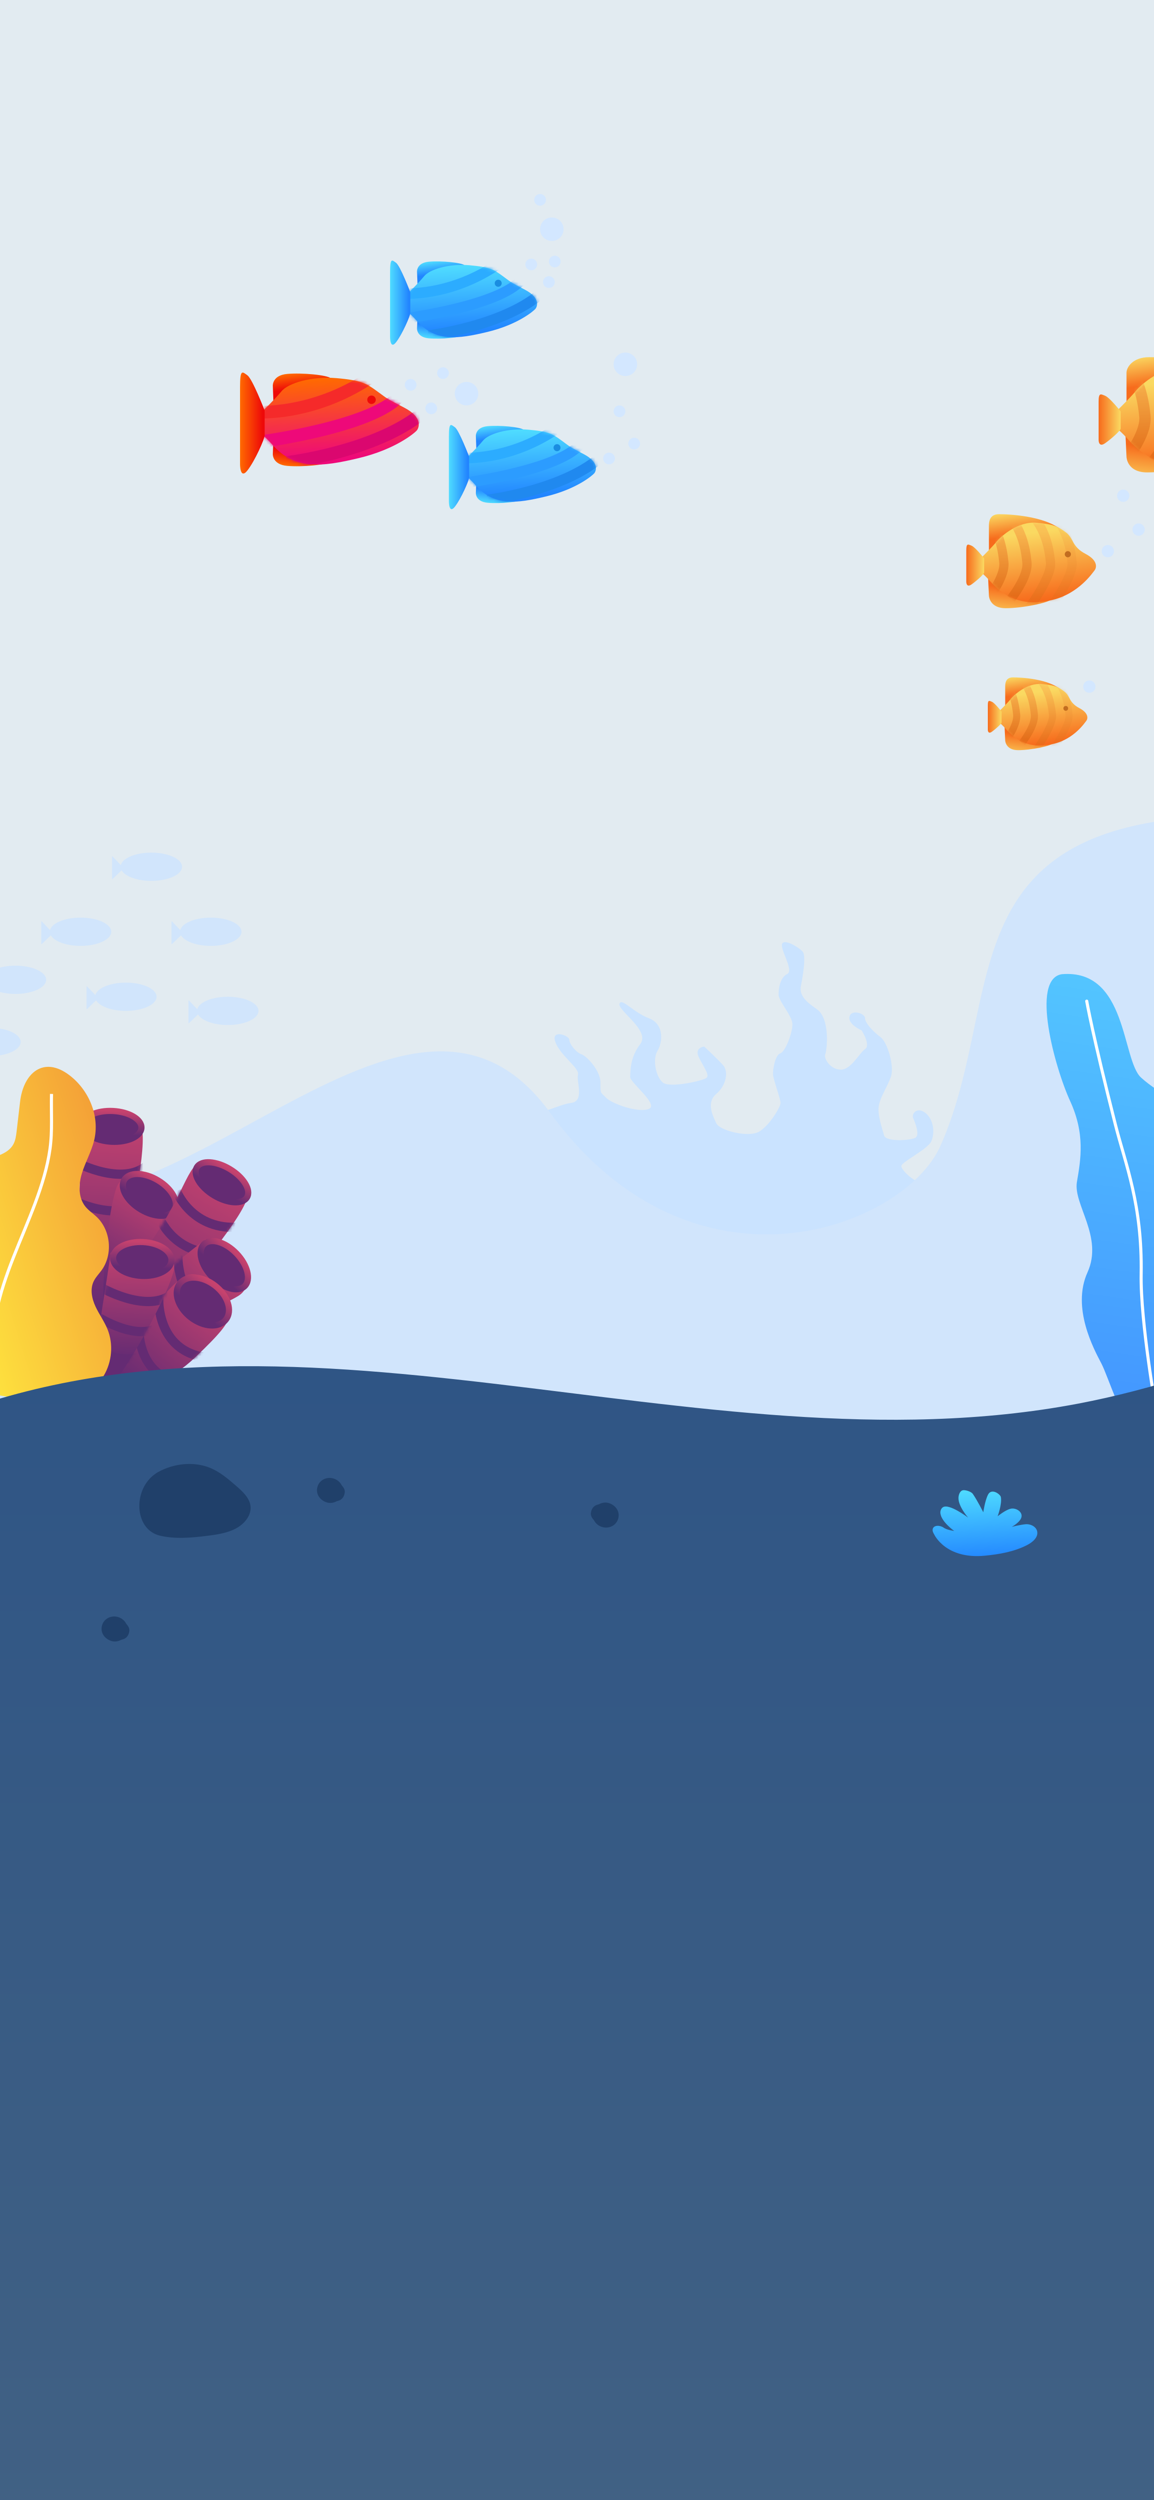 <svg width="375" height="812" viewBox="0 0 375 812" fill="none" xmlns="http://www.w3.org/2000/svg">
<rect x="0" y="0" width="375" height="812" fill="#333333" stroke="none"/>
<g clip-path="url(#clip0_22_2868)">
<rect width="375" height="812" fill="#E2EBF1"/>
<path fill-rule="evenodd" clip-rule="evenodd" d="M303.66 384.941C298.086 385.544 292.903 380.123 292.903 378.736C292.903 377.35 301.397 373.364 302.629 370.663C303.862 367.961 303.405 363.529 300.683 361.426C297.961 359.323 296.108 361.787 296.753 363.189C297.399 364.592 298.885 368.45 297.58 369.433C296.275 370.416 287.845 370.971 287.283 368.752C286.721 366.534 285.035 362.096 285.597 359.045C286.159 355.995 288.407 352.944 289.531 349.616C290.655 346.288 288.407 338.522 286.159 336.858C283.911 335.194 281.102 332.309 281.102 330.701C281.102 329.093 276.606 327.706 276.044 330.202C275.482 332.698 279.978 334.64 279.978 334.64C279.978 334.64 283.065 339.374 281.102 340.741C279.138 342.108 276.606 347.397 273.234 347.397C269.862 347.397 267.614 343.792 268.176 342.405C268.738 341.018 269.862 330.757 265.366 327.706C260.87 324.655 259.747 322.714 260.308 319.941C260.87 317.167 261.994 310.511 260.87 309.124C259.747 307.738 254.689 304.687 254.127 306.628C253.565 308.57 258.061 315.226 255.813 316.335C253.565 317.445 253.003 320.773 253.003 322.991C253.003 325.21 257.499 329.925 257.499 332.698C257.499 335.472 255.251 341.526 253.565 342.104C251.879 342.682 251.094 347.375 251.204 349.05C251.317 350.725 253.708 357.006 253.636 358.303C253.565 359.6 250.184 365.338 246.817 367.46C243.449 369.584 233.896 367.274 232.772 364.823C231.648 362.373 229.4 358.161 232.772 355.275C236.144 352.389 236.705 347.952 235.02 346.01C233.334 344.069 228.838 339.909 228.838 339.909C228.838 339.909 225.466 340.186 227.152 343.514C228.838 346.842 230.731 349.266 229.503 350.134C228.276 351.003 217.598 353.499 215.35 351.557C213.102 349.616 211.979 344.069 213.664 341.296C215.35 338.522 215.912 332.586 210.855 330.701C205.797 328.815 201.863 323.823 201.301 326.042C200.739 328.261 211.417 334.692 208.045 339.103C204.673 343.514 204.882 347.953 204.777 349.755C204.673 351.557 214.226 358.768 210.855 360.155C207.483 361.541 198.851 358.491 196.985 356.549C195.119 354.608 195.119 355.44 195.119 351.557C195.119 347.674 190.623 342.96 188.937 342.405C187.252 341.85 185.004 339.077 185.004 337.69C185.004 336.304 178.822 334.085 180.508 338.522C182.194 342.96 188.376 346.842 187.814 349.061C187.252 351.28 190.061 357.659 185.566 358.213C181.07 358.768 174.329 363.09 169.271 361.426C164.213 359.761 181.961 374.211 195.119 388.489L210.855 400.168C210.855 400.168 220.926 399.479 248.991 405.735C277.056 411.992 309.235 384.338 303.66 384.941Z" fill="#CAE3FF"/>
<path d="M-466 397.467C-466 397.467 -408.034 360.66 -367.632 406.035C-297.518 484.779 -248.69 450.073 -222.805 403.174C-196.921 356.275 -154.374 353.199 -73.987 395.519C-40.606 413.093 -133.966 325.898 -3.937 384.827C55.431 411.732 132.01 297.167 178.625 361.203C225.241 425.24 293.713 398.721 305.561 372.238C329.802 318.055 300.847 251.149 440.96 267.403C581.072 283.657 560.239 457.178 658.693 382.067C757.147 306.956 748.809 169.621 835.331 177.132C921.853 184.643 849.81 556.031 849.81 556.031L-454.417 622.075L-466 397.467Z" fill="#D1E5FC"/>
<path d="M384.614 464.839C384.614 464.839 395.06 457.792 397.449 440.796C397.297 440.422 390.976 436.72 387.65 422.72C384.325 408.72 385.937 400.822 380.788 392.503C375.64 384.184 384.094 379.625 382.762 364.626C380.298 354.645 377.193 355.727 370.831 350.016C364.468 344.305 366.4 314.588 345.024 316.402C334.805 318.067 342.824 346.867 347.756 357.616C352.689 368.366 351.187 376.628 349.951 383.895C348.715 391.162 358.611 401.717 353.392 413.236C348.173 424.756 355.464 438.183 357.861 442.753C360.258 447.323 364.44 462.004 368.459 462.569C372.479 463.134 384.614 464.839 384.614 464.839Z" fill="url(#paint0_linear_22_2868)"/>
<path d="M375.786 458.602C375.786 458.602 370.558 429.405 370.826 413.796C371.213 391.193 365.742 378.198 362.462 365.282C354.978 335.814 353.139 325.151 353.139 325.151" stroke="white" stroke-linecap="round"/>
<path fill-rule="evenodd" clip-rule="evenodd" d="M24.273 445.383C24.273 445.383 23.927 406.774 25.534 390.098C27.142 373.422 23.758 364.189 28.338 363.05C32.919 361.911 38.697 360.386 45.159 364.603C51.621 368.819 30.653 446.629 30.653 446.629" fill="url(#paint1_linear_22_2868)"/>
<mask id="mask0_22_2868" style="mask-type:luminance" maskUnits="userSpaceOnUse" x="24" y="361" width="23" height="86">
<path fill-rule="evenodd" clip-rule="evenodd" d="M24.273 445.383C24.273 445.383 23.927 406.774 25.534 390.098C27.142 373.422 23.758 364.189 28.338 363.05C32.919 361.911 38.697 360.386 45.159 364.603C51.621 368.819 30.653 446.629 30.653 446.629" fill="white"/>
</mask>
<g mask="url(#mask0_22_2868)">
<path d="M24.769 377.518C24.769 377.518 41.168 386.234 48.837 377.425" stroke="#642B73" stroke-width="3"/>
<path d="M22.763 389.434C22.763 389.434 39.162 398.149 46.832 389.34" stroke="#642B73" stroke-width="3"/>
<path d="M20.757 401.349C20.757 401.349 37.156 410.065 44.826 401.255" stroke="#642B73" stroke-width="3"/>
</g>
<ellipse cx="36.475" cy="365.823" rx="9.5" ry="5" transform="rotate(3 36.475 365.823)" fill="#642B73" stroke="url(#paint2_linear_22_2868)" stroke-width="2"/>
<path fill-rule="evenodd" clip-rule="evenodd" d="M41.059 428.675C41.059 428.675 57.237 393.747 58.099 392.313C58.96 390.88 41.316 375.387 37.76 385.966C34.205 396.545 31.892 429.996 34.969 431.844C38.045 433.692 41.059 428.675 41.059 428.675Z" fill="url(#paint3_linear_22_2868)"/>
<ellipse cx="9.5" cy="5.5" rx="9.5" ry="5.5" transform="matrix(-0.857 -0.515 -0.515 0.857 59.511 388.259)" fill="#642B73" stroke="url(#paint4_linear_22_2868)" stroke-width="2"/>
<path fill-rule="evenodd" clip-rule="evenodd" d="M23.999 448.498C23.999 448.498 41.818 414.246 51.067 400.276C60.315 386.307 61.662 376.566 66.241 377.711C70.819 378.856 76.637 380.222 80.363 386.979C84.089 393.735 29.046 452.594 29.046 452.594" fill="url(#paint5_linear_22_2868)"/>
<mask id="mask1_22_2868" style="mask-type:luminance" maskUnits="userSpaceOnUse" x="23" y="377" width="58" height="76">
<path fill-rule="evenodd" clip-rule="evenodd" d="M23.999 448.498C23.999 448.498 41.818 414.246 51.067 400.276C60.315 386.307 61.662 376.566 66.241 377.711C70.819 378.856 76.637 380.222 80.363 386.979C84.089 393.735 29.046 452.594 29.046 452.594" fill="white"/>
</mask>
<g mask="url(#mask1_22_2868)">
<path d="M57.329 386.787C57.329 386.787 61.977 399.022 76.564 398.621" stroke="#642B73" stroke-width="3"/>
<path d="M51.643 395.217C51.643 395.217 56.29 407.452 70.878 407.05" stroke="#642B73" stroke-width="3"/>
</g>
<ellipse cx="72.123" cy="383.98" rx="9.5" ry="5" transform="rotate(31 72.123 383.98)" fill="#642B73" stroke="url(#paint6_linear_22_2868)" stroke-width="2"/>
<path fill-rule="evenodd" clip-rule="evenodd" d="M35.018 427.322C35.018 427.322 65.412 403.701 66.615 402.539C67.818 401.377 86.883 415.085 77.375 420.929C67.867 426.773 35.794 436.551 33.301 433.969C30.808 431.388 35.018 427.322 35.018 427.322Z" fill="url(#paint7_linear_22_2868)"/>
<mask id="mask2_22_2868" style="mask-type:luminance" maskUnits="userSpaceOnUse" x="32" y="402" width="49" height="33">
<path fill-rule="evenodd" clip-rule="evenodd" d="M35.018 427.322C35.018 427.322 65.412 403.701 66.615 402.539C67.818 401.377 86.883 415.085 77.375 420.929C67.867 426.773 35.794 436.551 33.301 433.969C30.808 431.388 35.018 427.322 35.018 427.322Z" fill="white"/>
</mask>
<g mask="url(#mask2_22_2868)">
<path d="M57.82 407.531C57.82 407.531 56.887 420.78 69.587 430.972" stroke="#642B73" stroke-width="3"/>
</g>
<ellipse cx="72.891" cy="410.906" rx="9.5" ry="5.5" transform="rotate(46 72.891 410.906)" fill="#642B73" stroke="url(#paint8_linear_22_2868)" stroke-width="2"/>
<path fill-rule="evenodd" clip-rule="evenodd" d="M26.527 455.105C26.527 455.105 47.886 455.677 63.474 440.807C79.061 425.937 75.274 426.938 69.783 418.201C67.624 414.765 63.385 413.009 60.584 414.292C54.956 416.87 48.17 427.403 42.665 434.449C34.42 445.002 24.971 452.062 24.76 453.724C24.549 455.385 26.527 455.105 26.527 455.105Z" fill="url(#paint9_linear_22_2868)"/>
<mask id="mask3_22_2868" style="mask-type:luminance" maskUnits="userSpaceOnUse" x="24" y="413" width="51" height="43">
<path fill-rule="evenodd" clip-rule="evenodd" d="M26.527 455.105C26.527 455.105 47.886 455.677 63.474 440.807C79.061 425.937 75.274 426.938 69.783 418.201C67.624 414.765 63.385 413.009 60.584 414.292C54.956 416.87 48.17 427.403 42.665 434.449C34.42 445.002 24.971 452.062 24.76 453.724C24.549 455.385 26.527 455.105 26.527 455.105Z" fill="white"/>
</mask>
<g mask="url(#mask3_22_2868)">
<path d="M51.58 420.032C51.58 420.032 49.904 437.734 65.863 440.733" stroke="#642B73" stroke-width="3"/>
<path d="M45.145 429.214C45.145 429.214 43.308 446.39 58.636 449.094" stroke="#642B73" stroke-width="3"/>
</g>
<ellipse cx="9.5" cy="6.5" rx="9.5" ry="6.5" transform="matrix(-0.788 -0.616 -0.616 0.788 77.416 423.442)" fill="#642B73" stroke="url(#paint10_linear_22_2868)" stroke-width="2"/>
<path fill-rule="evenodd" clip-rule="evenodd" d="M29.731 446.729C29.731 446.729 35.851 408.725 35.938 407.055C36.026 405.384 59.318 402.407 56.349 413.165C53.382 423.924 36.593 452.949 33.009 452.761C29.425 452.573 29.731 446.729 29.731 446.729Z" fill="url(#paint11_linear_22_2868)"/>
<mask id="mask4_22_2868" style="mask-type:luminance" maskUnits="userSpaceOnUse" x="29" y="405" width="28" height="48">
<path fill-rule="evenodd" clip-rule="evenodd" d="M29.731 446.729C29.731 446.729 35.851 408.725 35.938 407.055C36.026 405.384 59.318 402.407 56.349 413.165C53.382 423.924 36.593 452.949 33.009 452.761C29.425 452.573 29.731 446.729 29.731 446.729Z" fill="white"/>
</mask>
<g mask="url(#mask4_22_2868)">
<path d="M32.896 418.179C32.896 418.179 46.871 426.301 55.246 420.795" stroke="#642B73" stroke-width="3"/>
<path d="M32.137 427.939C32.137 427.939 44.883 435.895 51.853 430.778" stroke="#642B73" stroke-width="3"/>
<path d="M27.374 436.789C27.374 436.789 40.12 444.745 47.09 439.628" stroke="#642B73" stroke-width="3"/>
</g>
<ellipse cx="46.234" cy="408.893" rx="9.5" ry="5.5" transform="rotate(3 46.234 408.893)" fill="#642B73" stroke="url(#paint12_linear_22_2868)" stroke-width="2"/>
<ellipse cx="5.017" cy="318.218" rx="9.983" ry="4.59" fill="#D1E5FC"/>
<ellipse cx="26.177" cy="302.615" rx="9.983" ry="4.59" fill="#D1E5FC"/>
<path fill-rule="evenodd" clip-rule="evenodd" d="M16.998 302.832C17.132 302.972 17.127 303.194 16.987 303.327L13.56 306.607C13.501 306.663 13.404 306.622 13.404 306.541V299.309C13.404 299.226 13.505 299.186 13.562 299.246L16.998 302.832Z" fill="#D1E5FC"/>
<ellipse cx="40.897" cy="323.725" rx="9.983" ry="4.59" fill="#D1E5FC"/>
<path fill-rule="evenodd" clip-rule="evenodd" d="M31.718 323.942C31.852 324.081 31.847 324.303 31.707 324.437L28.28 327.717C28.221 327.773 28.124 327.731 28.124 327.65V320.419C28.124 320.336 28.225 320.295 28.282 320.355L31.718 323.942Z" fill="#D1E5FC"/>
<ellipse cx="-3.263" cy="338.41" rx="9.983" ry="4.59" fill="#D1E5FC"/>
<ellipse cx="68.497" cy="302.615" rx="9.983" ry="4.59" fill="#D1E5FC"/>
<path fill-rule="evenodd" clip-rule="evenodd" d="M59.318 302.832C59.452 302.972 59.447 303.194 59.307 303.327L55.88 306.607C55.821 306.663 55.724 306.622 55.724 306.541V299.309C55.724 299.226 55.825 299.186 55.882 299.246L59.318 302.832Z" fill="#D1E5FC"/>
<ellipse cx="49.177" cy="281.505" rx="9.983" ry="4.59" fill="#D1E5FC"/>
<path fill-rule="evenodd" clip-rule="evenodd" d="M39.998 281.722C40.132 281.862 40.127 282.084 39.987 282.218L36.56 285.498C36.501 285.554 36.404 285.512 36.404 285.431V278.2C36.404 278.117 36.505 278.076 36.562 278.136L39.998 281.722Z" fill="#D1E5FC"/>
<ellipse cx="74.017" cy="328.314" rx="9.983" ry="4.59" fill="#D1E5FC"/>
<path fill-rule="evenodd" clip-rule="evenodd" d="M64.838 328.531C64.972 328.67 64.967 328.892 64.827 329.026L61.4 332.306C61.341 332.362 61.244 332.321 61.244 332.24V325.008C61.244 324.925 61.345 324.884 61.403 324.944L64.838 328.531Z" fill="#D1E5FC"/>
<path fill-rule="evenodd" clip-rule="evenodd" d="M6.527 357.812C6.153 361.003 5.779 364.194 5.405 367.385C5.233 368.852 5.048 370.36 4.334 371.652C2.399 375.16 -2.329 375.639 -5.918 377.418C-11.566 380.216 -14.664 387.33 -12.867 393.37C-12.246 395.457 -11.107 397.484 -11.277 399.654C-11.483 402.288 -13.577 404.386 -15.804 405.807C-18.031 407.227 -20.542 408.252 -22.472 410.055C-25.338 412.73 -26.513 416.717 -27.416 420.531C-28.935 426.951 -29.954 434.004 -26.999 439.903C-24.787 444.318 -20.578 447.474 -16.029 449.396C-11.479 451.317 -6.554 452.138 -1.681 452.945C1.787 453.519 5.254 454.093 8.721 454.667C12.848 455.35 17.07 456.034 21.193 455.323C26.332 454.435 31.06 451.27 33.725 446.788C36.389 442.307 36.899 436.577 34.945 431.743C33.897 429.149 32.207 426.864 31.031 424.326C29.854 421.788 29.225 418.763 30.403 416.225C31.044 414.841 32.159 413.741 33.049 412.502C36.74 407.366 35.991 399.544 31.392 395.2C30.191 394.064 28.77 393.149 27.735 391.858C25.38 388.921 25.519 384.671 26.62 381.071C27.72 377.472 29.642 374.15 30.561 370.501C32.562 362.553 28.886 353.956 22.451 349.128C14.145 342.897 7.624 348.458 6.527 357.812Z" fill="url(#paint13_linear_22_2868)"/>
<path d="M16.739 355.288C16.577 361.232 17.072 367.233 16.253 373.12C12.932 396.975 -6.241 419.484 -1.447 444.485" stroke="white"/>
<path fill-rule="evenodd" clip-rule="evenodd" d="M-98.347 499.505C-73.197 489.462 -49.894 473.843 -24.931 463.17C93.462 412.541 225.892 479.477 350.262 455.889C449.327 437.106 536.102 362.163 635.481 345.813C687.34 337.279 816.373 323.383 868.7 321.11C921.029 318.84 859.907 635.004 859.513 818.805C769.299 807.896 402.693 818.805 309 818.805C-65.601 818.805 -28.84 818.805 -379.33 818.805C-386.628 818.805 -374.521 721.57 -379.33 715.426C-384.01 709.448 -384.397 700.524 -384.41 692.4C-384.539 613.966 -384.892 643.714 -384.41 569C-384.01 507 -384.01 479.477 -384.41 454.063C-384.657 438.353 -377.702 455.708 -343.177 470.541C-264.579 504.306 -177.576 531.152 -98.347 499.505Z" fill="url(#paint14_linear_22_2868)"/>
<path fill-rule="evenodd" clip-rule="evenodd" d="M333.701 501.84C335.496 500.928 337.448 499.321 337.039 497.367C336.713 495.812 334.916 494.924 333.317 495.043C331.719 495.161 328.781 495.895 328.781 495.895C328.781 495.895 331.543 494.416 331.933 492.72C332.334 490.982 330.098 489.583 328.354 490.023C326.611 490.463 324.184 492.455 324.184 492.455C324.184 492.455 325.667 488.549 325.23 486.197C325.067 485.319 322.218 483.181 321.067 485.436C320.038 487.454 319.53 491.168 319.53 491.168C319.53 491.168 317.657 487.425 316.127 485.19C315.644 484.484 313.954 483.932 313.094 483.98C312.014 484.041 311.51 485.348 311.462 486.419C311.335 489.219 314.597 492.893 314.597 492.893C314.597 492.893 308.558 488.297 306.467 489.484C305.814 489.855 305.488 490.731 305.592 491.541C305.951 494.309 310.065 497.214 310.065 497.214C310.065 497.214 307.776 496.95 306.635 496.147C305.492 495.344 303.446 495.237 303.097 496.582C302.936 497.203 303.25 497.838 303.591 498.382C303.591 498.382 307.289 506.499 320.044 505.259C324.755 504.801 329.486 503.982 333.701 501.84Z" fill="url(#paint15_linear_22_2868)"/>
<path fill-rule="evenodd" clip-rule="evenodd" d="M76.797 496.344C79.622 494.799 81.805 491.962 81.396 489.03C81.029 486.411 78.783 484.359 76.66 482.519C74.08 480.282 71.428 478 68.144 476.685C62.835 474.56 56.388 475.329 51.439 478.062C50.911 478.353 50.378 478.72 49.845 479.143C43.16 484.452 43.739 496.862 52.059 498.773C57.018 499.913 62.249 499.439 67.32 498.805C70.603 498.394 73.971 497.889 76.797 496.344Z" fill="#20406A"/>
<path fill-rule="evenodd" clip-rule="evenodd" d="M198.078 488.244C196.893 487.806 195.662 487.983 194.615 488.565L194.141 488.694C192.816 489.056 192.149 490.152 192.012 491.432C191.914 492.349 192.428 493.075 193.001 493.73C193.579 494.878 194.655 495.714 195.936 496.011C198.073 496.506 200.291 495.378 200.891 493.198C201.511 490.944 200.135 489.004 198.078 488.244Z" fill="#20406A"/>
<path fill-rule="evenodd" clip-rule="evenodd" d="M105.963 487.882C107.148 488.32 108.379 488.143 109.426 487.561L109.9 487.432C111.225 487.07 111.892 485.974 112.029 484.694C112.127 483.777 111.613 483.051 111.04 482.396C110.462 481.248 109.386 480.412 108.105 480.115C105.968 479.62 103.75 480.748 103.15 482.928C102.53 485.182 103.906 487.122 105.963 487.882Z" fill="#20406A"/>
<path fill-rule="evenodd" clip-rule="evenodd" d="M35.963 532.882C37.148 533.32 38.379 533.143 39.426 532.561L39.9 532.432C41.225 532.07 41.892 530.974 42.029 529.694C42.127 528.777 41.613 528.051 41.04 527.396C40.462 526.248 39.386 525.412 38.105 525.115C35.968 524.62 33.75 525.748 33.15 527.928C32.53 530.182 33.906 532.122 35.963 532.882Z" fill="#20406A"/>
<ellipse cx="3.824" cy="3.815" rx="3.824" ry="3.815" transform="matrix(-1 0 0 1 155.427 124.037)" fill="#D3E7FF"/>
<ellipse cx="3.824" cy="3.815" rx="3.824" ry="3.815" transform="matrix(-1 0 0 1 183.147 70.63)" fill="#D3E7FF"/>
<ellipse cx="3.824" cy="3.815" rx="3.824" ry="3.815" transform="matrix(-1 0 0 1 207.044 114.5)" fill="#D3E7FF"/>
<ellipse cx="1.912" cy="1.907" rx="1.912" ry="1.907" transform="matrix(-1 0 0 1 177.412 63)" fill="#D3E7FF"/>
<ellipse cx="1.912" cy="1.907" rx="1.912" ry="1.907" transform="matrix(-1 0 0 1 182.191 83.028)" fill="#D3E7FF"/>
<ellipse cx="1.912" cy="1.907" rx="1.912" ry="1.907" transform="matrix(-1 0 0 1 142.044 130.713)" fill="#D3E7FF"/>
<ellipse cx="1.912" cy="1.907" rx="1.912" ry="1.907" transform="matrix(-1 0 0 1 208 142.157)" fill="#D3E7FF"/>
<ellipse cx="1.912" cy="1.907" rx="1.912" ry="1.907" transform="matrix(-1 0 0 1 174.544 83.981)" fill="#D3E7FF"/>
<ellipse cx="1.912" cy="1.907" rx="1.912" ry="1.907" transform="matrix(-1 0 0 1 180.279 89.704)" fill="#D3E7FF"/>
<ellipse cx="1.912" cy="1.907" rx="1.912" ry="1.907" transform="matrix(-1 0 0 1 145.868 119.269)" fill="#D3E7FF"/>
<ellipse cx="1.912" cy="1.907" rx="1.912" ry="1.907" transform="matrix(-1 0 0 1 199.823 147)" fill="#D3E7FF"/>
<ellipse cx="1.912" cy="1.907" rx="1.912" ry="1.907" transform="matrix(-1 0 0 1 203.221 131.667)" fill="#D3E7FF"/>
<ellipse cx="1.912" cy="1.907" rx="1.912" ry="1.907" transform="matrix(-1 0 0 1 135.353 123.083)" fill="#D3E7FF"/>
<path fill-rule="evenodd" clip-rule="evenodd" d="M135.664 102.666L135.514 106.687C135.514 106.687 135.352 109.531 139.36 109.885C143.369 110.239 149.945 109.606 151.016 108.719C152.088 107.831 135.664 102.666 135.664 102.666Z" fill="url(#paint16_linear_22_2868)"/>
<path fill-rule="evenodd" clip-rule="evenodd" d="M135.664 92.218L135.514 88.197C135.514 88.197 135.352 85.353 139.36 84.999C143.369 84.645 149.945 85.278 151.016 86.166C152.088 87.053 135.664 92.218 135.664 92.218Z" fill="url(#paint17_linear_22_2868)"/>
<path fill-rule="evenodd" clip-rule="evenodd" d="M131.075 96.802C131.075 96.802 136.056 91.917 137.825 89.707C139.593 87.497 145.903 85.56 152.535 86.141C159.167 86.722 160.475 87.541 163.42 89.707C166.366 91.873 165.554 91.45 170.64 94.126C175.727 96.802 174.574 99.627 173.982 100.317C173.391 101.007 168.308 105.401 158.487 107.781C148.667 110.161 141.293 111.116 135.223 103.959C132.937 101.369 131.561 100.765 130.889 99.052C130.218 97.339 131.075 96.802 131.075 96.802Z" fill="url(#paint18_linear_22_2868)"/>
<mask id="mask5_22_2868" style="mask-type:luminance" maskUnits="userSpaceOnUse" x="130" y="86" width="45" height="24">
<path fill-rule="evenodd" clip-rule="evenodd" d="M131.075 96.802C131.075 96.802 136.056 91.917 137.825 89.707C139.593 87.497 145.903 85.56 152.535 86.141C159.167 86.722 160.475 87.541 163.42 89.707C166.366 91.873 165.554 91.45 170.64 94.126C175.727 96.802 174.574 99.627 173.982 100.317C173.391 101.007 168.308 105.401 158.487 107.781C148.667 110.161 141.293 111.116 135.223 103.959C132.937 101.369 131.561 100.765 130.889 99.052C130.218 97.339 131.075 96.802 131.075 96.802Z" fill="white"/>
</mask>
<g mask="url(#mask5_22_2868)">
<path d="M131.285 95.312C131.285 95.312 145.842 96.387 161.111 86.27" stroke="#2CACFF" stroke-width="3.43"/>
<path d="M132.419 103.323C132.419 103.323 162.139 99.346 169.416 90.917" stroke="#2C9CFF" stroke-width="3.43"/>
<path d="M139.221 108.976C139.221 108.976 162.769 106.145 175.5 95.603" stroke="#2089EF" stroke-width="3.43"/>
</g>
<ellipse cx="161.895" cy="91.993" rx="1.134" ry="1.144" fill="#1A8DE1"/>
<path fill-rule="evenodd" clip-rule="evenodd" d="M133.338 94.931C133.338 94.931 130.078 86.362 128.719 85.375C127.36 84.388 126.751 83.565 126.751 88.606C126.751 93.647 126.751 109.351 126.751 109.351C126.751 109.351 126.699 113.733 128.719 111.129C130.74 108.524 133.338 102.556 133.338 101.614C133.338 100.671 133.338 94.931 133.338 94.931Z" fill="url(#paint19_linear_22_2868)"/>
<path fill-rule="evenodd" clip-rule="evenodd" d="M154.781 156.073L154.632 160.095C154.632 160.095 154.47 162.939 158.478 163.293C162.487 163.647 169.062 163.014 170.134 162.126C171.206 161.238 154.781 156.073 154.781 156.073Z" fill="url(#paint20_linear_22_2868)"/>
<path fill-rule="evenodd" clip-rule="evenodd" d="M154.781 145.626L154.632 141.604C154.632 141.604 154.47 138.76 158.478 138.406C162.487 138.052 169.062 138.686 170.134 139.573C171.206 140.461 154.781 145.626 154.781 145.626Z" fill="url(#paint21_linear_22_2868)"/>
<path fill-rule="evenodd" clip-rule="evenodd" d="M150.192 150.209C150.192 150.209 155.174 145.324 156.942 143.115C158.711 140.905 165.02 138.968 171.653 139.549C178.285 140.13 179.593 140.948 182.538 143.115C185.483 145.281 184.672 144.857 189.758 147.533C194.844 150.209 193.692 153.034 193.1 153.724C192.508 154.415 187.426 158.809 177.605 161.189C167.784 163.569 160.411 164.523 154.341 157.366C152.055 154.776 150.679 154.173 150.007 152.46C149.336 150.747 150.192 150.209 150.192 150.209Z" fill="url(#paint22_linear_22_2868)"/>
<mask id="mask6_22_2868" style="mask-type:luminance" maskUnits="userSpaceOnUse" x="149" y="139" width="45" height="24">
<path fill-rule="evenodd" clip-rule="evenodd" d="M150.192 150.209C150.192 150.209 155.174 145.324 156.942 143.115C158.711 140.905 165.02 138.968 171.653 139.549C178.285 140.13 179.593 140.948 182.538 143.115C185.483 145.281 184.672 144.857 189.758 147.533C194.844 150.209 193.692 153.034 193.1 153.724C192.508 154.415 187.426 158.809 177.605 161.189C167.784 163.569 160.411 164.523 154.341 157.366C152.055 154.776 150.679 154.173 150.007 152.46C149.336 150.747 150.192 150.209 150.192 150.209Z" fill="white"/>
</mask>
<g mask="url(#mask6_22_2868)">
<path d="M150.403 148.719C150.403 148.719 164.96 149.795 180.229 139.678" stroke="#2CACFF" stroke-width="3.43"/>
<path d="M151.536 156.73C151.536 156.73 181.256 152.754 188.534 144.325" stroke="#2C9CFF" stroke-width="3.43"/>
<path d="M158.339 162.383C158.339 162.383 181.887 159.552 194.618 149.01" stroke="#2089EF" stroke-width="3.43"/>
</g>
<ellipse cx="181.013" cy="145.4" rx="1.134" ry="1.144" fill="#1A8DE1"/>
<path fill-rule="evenodd" clip-rule="evenodd" d="M152.456 148.339C152.456 148.339 149.196 139.769 147.837 138.782C146.478 137.796 145.869 136.972 145.869 142.013C145.869 147.054 145.869 162.759 145.869 162.759C145.869 162.759 145.817 167.141 147.837 164.536C149.857 161.932 152.456 155.964 152.456 155.021C152.456 154.078 152.456 148.339 152.456 148.339Z" fill="url(#paint23_linear_22_2868)"/>
<path fill-rule="evenodd" clip-rule="evenodd" d="M88.836 142.644L88.654 147.469C88.654 147.469 88.457 150.882 93.33 151.307C98.203 151.732 106.198 150.972 107.5 149.907C108.803 148.842 88.836 142.644 88.836 142.644Z" fill="url(#paint24_linear_22_2868)"/>
<path fill-rule="evenodd" clip-rule="evenodd" d="M88.836 130.107L88.654 125.281C88.654 125.281 88.457 121.868 93.33 121.443C98.203 121.019 106.198 121.778 107.5 122.843C108.803 123.909 88.836 130.107 88.836 130.107Z" fill="url(#paint25_linear_22_2868)"/>
<path fill-rule="evenodd" clip-rule="evenodd" d="M83.257 135.607C83.257 135.607 89.313 129.745 91.463 127.093C93.613 124.441 101.284 122.117 109.346 122.814C117.409 123.512 118.999 124.494 122.58 127.093C126.16 129.693 125.173 129.184 131.357 132.395C137.54 135.607 136.139 138.996 135.42 139.825C134.7 140.653 128.522 145.926 116.583 148.782C104.644 151.638 95.68 152.784 88.301 144.195C85.522 141.087 83.848 140.363 83.032 138.308C82.216 136.252 83.257 135.607 83.257 135.607Z" fill="url(#paint26_linear_22_2868)"/>
<mask id="mask7_22_2868" style="mask-type:luminance" maskUnits="userSpaceOnUse" x="82" y="122" width="55" height="29">
<path fill-rule="evenodd" clip-rule="evenodd" d="M83.257 135.607C83.257 135.607 89.313 129.745 91.463 127.093C93.613 124.441 101.284 122.117 109.346 122.814C117.409 123.512 118.999 124.494 122.58 127.093C126.16 129.693 125.173 129.184 131.357 132.395C137.54 135.607 136.139 138.996 135.42 139.825C134.7 140.653 128.522 145.926 116.583 148.782C104.644 151.638 95.68 152.784 88.301 144.195C85.522 141.087 83.848 140.363 83.032 138.308C82.216 136.252 83.257 135.607 83.257 135.607Z" fill="white"/>
</mask>
<g mask="url(#mask7_22_2868)">
<path d="M83.513 133.819C83.513 133.819 101.21 135.109 119.772 122.969" stroke="#F52A2A" stroke-width="4.116"/>
<path d="M84.891 143.432C84.891 143.432 121.022 138.66 129.868 128.545" stroke="#EE0979" stroke-width="4.116"/>
<path d="M93.161 150.216C93.161 150.216 121.788 146.818 137.265 134.168" stroke="#DB076F" stroke-width="4.116"/>
</g>
<ellipse cx="120.726" cy="129.836" rx="1.378" ry="1.373" fill="#EE0909"/>
<path fill-rule="evenodd" clip-rule="evenodd" d="M86.009 133.362C86.009 133.362 82.046 123.079 80.394 121.895C78.742 120.71 78.002 119.722 78.002 125.772C78.002 131.821 78.002 150.666 78.002 150.666C78.002 150.666 77.938 155.925 80.394 152.799C82.85 149.674 86.009 142.512 86.009 141.381C86.009 140.25 86.009 133.362 86.009 133.362Z" fill="url(#paint27_linear_22_2868)"/>
<circle cx="370" cy="172" r="2" fill="#D3E7FF"/>
<circle cx="360" cy="179" r="2" fill="#D3E7FF"/>
<circle cx="354" cy="223" r="2" fill="#D3E7FF"/>
<circle cx="365" cy="161" r="2" fill="#D3E7FF"/>
<path fill-rule="evenodd" clip-rule="evenodd" d="M321.091 187.688L321.355 193.454C321.355 193.454 321.467 197.538 326.829 197.538C332.19 197.538 340.846 195.803 342.166 194.4C343.486 192.996 321.091 187.688 321.091 187.688Z" fill="url(#paint28_linear_22_2868)"/>
<path fill-rule="evenodd" clip-rule="evenodd" d="M321.355 179.476C321.355 179.476 321.355 172.452 321.355 171.095C321.355 169.738 321.355 167 324.63 167C327.904 167 339.543 167.531 345.034 172.208C350.525 176.885 326.896 177.727 326.896 177.727L321.355 179.476Z" fill="url(#paint29_linear_22_2868)"/>
<path fill-rule="evenodd" clip-rule="evenodd" d="M317.815 182.202C317.815 182.202 322.208 177.934 323.768 176.003C325.328 174.072 330.894 169.267 336.744 169.775C342.594 170.283 343.747 170.998 346.345 172.891C348.943 174.784 348.227 177.526 352.713 179.864C357.2 182.202 356.183 184.67 355.661 185.274C355.139 185.877 350.656 192.768 341.994 194.848C333.332 196.927 326.828 194.71 321.474 188.456C319.458 186.193 318.243 185.666 317.651 184.169C317.059 182.672 317.815 182.202 317.815 182.202Z" fill="url(#paint30_linear_22_2868)"/>
<mask id="mask8_22_2868" style="mask-type:luminance" maskUnits="userSpaceOnUse" x="317" y="169" width="40" height="27">
<path fill-rule="evenodd" clip-rule="evenodd" d="M317.815 182.202C317.815 182.202 322.208 177.934 323.768 176.003C325.328 174.072 330.894 169.267 336.744 169.775C342.594 170.283 343.747 170.998 346.345 172.891C348.943 174.784 348.227 177.526 352.713 179.864C357.2 182.202 356.183 184.67 355.661 185.274C355.139 185.877 350.656 192.768 341.994 194.848C333.332 196.927 326.828 194.71 321.474 188.456C319.458 186.193 318.243 185.666 317.651 184.169C317.059 182.672 317.815 182.202 317.815 182.202Z" fill="white"/>
</mask>
<g mask="url(#mask8_22_2868)">
<path opacity="0.7" d="M328.5 194.5C328.5 194.5 334.186 187.447 333.712 182.672C333.239 177.897 332.126 172.828 328.5 168.1" stroke="url(#paint31_linear_22_2868)" stroke-width="3"/>
<path opacity="0.8" d="M321 194.5C321 194.5 326.686 187.447 326.212 182.672C325.739 177.897 324.626 172.828 321 168.1" stroke="url(#paint32_linear_22_2868)" stroke-width="3"/>
<path opacity="0.5" d="M334 198C334 198 341.854 187.447 341.38 182.672C340.907 177.897 339.794 172.828 336.168 168.1" stroke="url(#paint33_linear_22_2868)" stroke-width="3"/>
<path opacity="0.3" d="M341 198C341 198 348.854 187.447 348.38 182.672C347.907 177.897 346.794 172.828 343.168 168.1" stroke="url(#paint34_linear_22_2868)" stroke-width="3"/>
</g>
<circle cx="347" cy="180" r="1" fill="#C26D20"/>
<path fill-rule="evenodd" clip-rule="evenodd" d="M319.811 181.365C319.811 181.365 316.936 177.717 315.737 177.236C314.538 176.754 314.001 176.353 314.001 178.811C314.001 181.268 314.001 188.925 314.001 188.925C314.001 188.925 313.955 191.062 315.737 189.792C317.519 188.522 319.811 186.406 319.811 185.946C319.811 185.487 319.811 181.365 319.811 181.365Z" fill="url(#paint35_linear_22_2868)"/>
<path fill-rule="evenodd" clip-rule="evenodd" d="M326.442 236.016L326.645 240.48C326.645 240.48 326.731 243.642 330.845 243.642C334.96 243.642 341.603 242.299 342.616 241.213C343.629 240.126 326.442 236.016 326.442 236.016Z" fill="url(#paint36_linear_22_2868)"/>
<path fill-rule="evenodd" clip-rule="evenodd" d="M326.645 229.659C326.645 229.659 326.645 224.221 326.645 223.17C326.645 222.12 326.645 220 329.158 220C331.671 220 340.603 220.411 344.817 224.032C349.031 227.653 330.897 228.305 330.897 228.305L326.645 229.659Z" fill="url(#paint37_linear_22_2868)"/>
<path fill-rule="evenodd" clip-rule="evenodd" d="M323.927 231.769C323.927 231.769 327.3 228.465 328.497 226.97C329.694 225.475 333.965 221.755 338.454 222.149C342.944 222.542 343.829 223.095 345.823 224.561C347.817 226.026 347.267 228.149 350.71 229.959C354.153 231.769 353.373 233.68 352.973 234.147C352.572 234.614 349.132 239.95 342.484 241.56C335.836 243.169 330.844 241.453 326.736 236.611C325.188 234.859 324.257 234.451 323.802 233.292C323.347 232.133 323.927 231.769 323.927 231.769Z" fill="url(#paint38_linear_22_2868)"/>
<mask id="mask9_22_2868" style="mask-type:luminance" maskUnits="userSpaceOnUse" x="323" y="222" width="31" height="21">
<path fill-rule="evenodd" clip-rule="evenodd" d="M323.927 231.769C323.927 231.769 327.3 228.465 328.497 226.97C329.694 225.475 333.965 221.755 338.454 222.149C342.944 222.542 343.829 223.095 345.823 224.561C347.817 226.026 347.267 228.149 350.71 229.959C354.153 231.769 353.373 233.68 352.973 234.147C352.572 234.614 349.132 239.95 342.484 241.56C335.836 243.169 330.844 241.453 326.736 236.611C325.188 234.859 324.257 234.451 323.802 233.292C323.347 232.133 323.927 231.769 323.927 231.769Z" fill="white"/>
</mask>
<g mask="url(#mask9_22_2868)">
<path opacity="0.7" d="M332.128 241.29C332.128 241.29 336.492 235.83 336.128 232.133C335.765 228.436 334.911 224.512 332.128 220.851" stroke="url(#paint39_linear_22_2868)" stroke-width="2.302"/>
<path opacity="0.8" d="M326.372 241.29C326.372 241.29 330.736 235.83 330.372 232.133C330.009 228.436 329.155 224.512 326.372 220.851" stroke="url(#paint40_linear_22_2868)" stroke-width="2.302"/>
<path opacity="0.5" d="M336.349 244C336.349 244 342.376 235.83 342.013 232.133C341.649 228.436 340.796 224.512 338.013 220.851" stroke="url(#paint41_linear_22_2868)" stroke-width="2.302"/>
<path opacity="0.3" d="M341.721 244C341.721 244 347.748 235.83 347.385 232.133C347.021 228.436 346.168 224.512 343.385 220.851" stroke="url(#paint42_linear_22_2868)" stroke-width="2.302"/>
</g>
<path fill-rule="evenodd" clip-rule="evenodd" d="M325.46 231.121C325.46 231.121 323.253 228.297 322.333 227.924C321.413 227.552 321.001 227.241 321.001 229.144C321.001 231.047 321.001 236.974 321.001 236.974C321.001 236.974 320.966 238.628 322.333 237.645C323.701 236.662 325.46 235.024 325.46 234.668C325.46 234.312 325.46 231.121 325.46 231.121Z" fill="url(#paint43_linear_22_2868)"/>
<ellipse cx="346.326" cy="230.064" rx="0.767" ry="0.774" fill="#C26D20"/>
<path fill-rule="evenodd" clip-rule="evenodd" d="M365.74 141.359L366.066 148.427C366.066 148.427 366.204 153.433 372.812 153.433C379.42 153.433 390.089 151.307 391.716 149.587C393.344 147.866 365.74 141.359 365.74 141.359Z" fill="url(#paint44_linear_22_2868)"/>
<path fill-rule="evenodd" clip-rule="evenodd" d="M366.066 131.293C366.066 131.293 366.066 122.683 366.066 121.02C366.066 119.356 368.023 116 373.451 116C378.879 116 388.484 116.651 395.251 122.384C402.019 128.117 372.896 129.149 372.896 129.149L366.066 131.293Z" fill="url(#paint45_linear_22_2868)"/>
<path fill-rule="evenodd" clip-rule="evenodd" d="M361.702 134.635C361.702 134.635 367.117 129.403 369.04 127.036C370.963 124.669 377.822 118.779 385.033 119.402C392.243 120.024 393.665 120.901 396.867 123.221C400.069 125.541 399.187 128.903 404.717 131.769C410.246 134.635 408.993 137.661 408.35 138.4C407.707 139.139 402.181 147.587 391.504 150.136C380.827 152.685 372.811 149.967 366.212 142.301C363.727 139.527 362.23 138.881 361.5 137.046C360.77 135.211 361.702 134.635 361.702 134.635Z" fill="url(#paint46_linear_22_2868)"/>
<mask id="mask10_22_2868" style="mask-type:luminance" maskUnits="userSpaceOnUse" x="361" y="119" width="48" height="33">
<path fill-rule="evenodd" clip-rule="evenodd" d="M361.702 134.635C361.702 134.635 367.117 129.403 369.04 127.036C370.963 124.669 377.822 118.779 385.033 119.402C392.243 120.024 393.665 120.901 396.867 123.221C400.069 125.541 399.187 128.903 404.717 131.769C410.246 134.635 408.993 137.661 408.35 138.4C407.707 139.139 402.181 147.587 391.504 150.136C380.827 152.685 372.811 149.967 366.212 142.301C363.727 139.527 362.23 138.881 361.5 137.046C360.77 135.211 361.702 134.635 361.702 134.635Z" fill="white"/>
</mask>
<g mask="url(#mask10_22_2868)">
<path opacity="0.7" d="M374.872 149.71C374.872 149.71 381.88 141.064 381.297 135.211C380.713 129.357 379.342 123.144 374.872 117.348" stroke="url(#paint47_linear_22_2868)" stroke-width="3.698"/>
<path opacity="0.8" d="M365.628 149.71C365.628 149.71 372.636 141.064 372.052 135.211C371.469 129.357 370.098 123.144 365.628 117.348" stroke="url(#paint48_linear_22_2868)" stroke-width="3.698"/>
</g>
<path fill-rule="evenodd" clip-rule="evenodd" d="M364.163 133.608C364.163 133.608 360.619 129.137 359.141 128.547C357.664 127.957 357.001 127.465 357.001 130.478C357.001 133.49 357.001 142.876 357.001 142.876C357.001 142.876 356.945 145.495 359.141 143.938C361.338 142.382 364.163 139.788 364.163 139.225C364.163 138.661 364.163 133.608 364.163 133.608Z" fill="url(#paint49_linear_22_2868)"/>
</g>
<defs>
<linearGradient id="paint0_linear_22_2868" x1="319.635" y1="455.707" x2="339.398" y2="315.089" gradientUnits="userSpaceOnUse">
<stop stop-color="#4395FF"/>
<stop offset="1" stop-color="#53C5FF"/>
</linearGradient>
<linearGradient id="paint1_linear_22_2868" x1="28.776" y1="361.414" x2="25.421" y2="425.435" gradientUnits="userSpaceOnUse">
<stop stop-color="#C6426E"/>
<stop offset="1" stop-color="#642B73"/>
</linearGradient>
<linearGradient id="paint2_linear_22_2868" x1="29.31" y1="360.823" x2="29.31" y2="368.366" gradientUnits="userSpaceOnUse">
<stop stop-color="#C6426E"/>
<stop offset="1" stop-color="#642B73"/>
</linearGradient>
<linearGradient id="paint3_linear_22_2868" x1="60.133" y1="390.966" x2="41.488" y2="421.997" gradientUnits="userSpaceOnUse">
<stop stop-color="#C6426E"/>
<stop offset="1" stop-color="#642B73"/>
</linearGradient>
<linearGradient id="paint4_linear_22_2868" x1="2.335" y1="0" x2="2.335" y2="8.296" gradientUnits="userSpaceOnUse">
<stop stop-color="#C6426E"/>
<stop offset="1" stop-color="#642B73"/>
</linearGradient>
<linearGradient id="paint5_linear_22_2868" x1="67.395" y1="376.472" x2="34.377" y2="431.423" gradientUnits="userSpaceOnUse">
<stop stop-color="#C6426E"/>
<stop offset="1" stop-color="#642B73"/>
</linearGradient>
<linearGradient id="paint6_linear_22_2868" x1="64.958" y1="378.98" x2="64.958" y2="386.522" gradientUnits="userSpaceOnUse">
<stop stop-color="#C6426E"/>
<stop offset="1" stop-color="#642B73"/>
</linearGradient>
<linearGradient id="paint7_linear_22_2868" x1="67.47" y1="400.254" x2="41.429" y2="425.402" gradientUnits="userSpaceOnUse">
<stop stop-color="#C6426E"/>
<stop offset="1" stop-color="#642B73"/>
</linearGradient>
<linearGradient id="paint8_linear_22_2868" x1="65.726" y1="405.406" x2="65.726" y2="413.702" gradientUnits="userSpaceOnUse">
<stop stop-color="#C6426E"/>
<stop offset="1" stop-color="#642B73"/>
</linearGradient>
<linearGradient id="paint9_linear_22_2868" x1="75.879" y1="422.242" x2="49.412" y2="456.118" gradientUnits="userSpaceOnUse">
<stop stop-color="#C6426E"/>
<stop offset="1" stop-color="#642B73"/>
</linearGradient>
<linearGradient id="paint10_linear_22_2868" x1="2.335" y1="0" x2="2.335" y2="9.805" gradientUnits="userSpaceOnUse">
<stop stop-color="#C6426E"/>
<stop offset="1" stop-color="#642B73"/>
</linearGradient>
<linearGradient id="paint11_linear_22_2868" x1="35.005" y1="404.8" x2="33.111" y2="440.952" gradientUnits="userSpaceOnUse">
<stop stop-color="#C6426E"/>
<stop offset="1" stop-color="#642B73"/>
</linearGradient>
<linearGradient id="paint12_linear_22_2868" x1="39.069" y1="403.393" x2="39.069" y2="411.69" gradientUnits="userSpaceOnUse">
<stop stop-color="#C6426E"/>
<stop offset="1" stop-color="#642B73"/>
</linearGradient>
<linearGradient id="paint13_linear_22_2868" x1="4.45" y1="500.435" x2="85.79" y2="474.94" gradientUnits="userSpaceOnUse">
<stop stop-color="#FFEB3F"/>
<stop offset="1" stop-color="#F18C35"/>
</linearGradient>
<linearGradient id="paint14_linear_22_2868" x1="252.606" y1="321.097" x2="252.606" y2="818.805" gradientUnits="userSpaceOnUse">
<stop stop-color="#295185"/>
<stop offset="1" stop-color="#416184"/>
</linearGradient>
<linearGradient id="paint15_linear_22_2868" x1="300.832" y1="484.6" x2="302.284" y2="507.849" gradientUnits="userSpaceOnUse">
<stop stop-color="#4FDCFF"/>
<stop offset="1" stop-color="#2285FF"/>
</linearGradient>
<linearGradient id="paint16_linear_22_2868" x1="135.46" y1="104.988" x2="134.851" y2="109.278" gradientUnits="userSpaceOnUse">
<stop stop-color="#2285FF"/>
<stop offset="1" stop-color="#4FDCFF"/>
</linearGradient>
<linearGradient id="paint17_linear_22_2868" x1="135.46" y1="89.897" x2="134.851" y2="85.606" gradientUnits="userSpaceOnUse">
<stop stop-color="#2285FF"/>
<stop offset="1" stop-color="#4FDCFF"/>
</linearGradient>
<linearGradient id="paint18_linear_22_2868" x1="132.456" y1="86.957" x2="133.444" y2="108.571" gradientUnits="userSpaceOnUse">
<stop stop-color="#4FDCFF"/>
<stop offset="1" stop-color="#2285FF"/>
</linearGradient>
<linearGradient id="paint19_linear_22_2868" x1="126.75" y1="109.092" x2="132.83" y2="109.092" gradientUnits="userSpaceOnUse">
<stop stop-color="#4FDCFF"/>
<stop offset="1" stop-color="#2285FF"/>
</linearGradient>
<linearGradient id="paint20_linear_22_2868" x1="154.578" y1="158.395" x2="153.969" y2="162.685" gradientUnits="userSpaceOnUse">
<stop stop-color="#2285FF"/>
<stop offset="1" stop-color="#4FDCFF"/>
</linearGradient>
<linearGradient id="paint21_linear_22_2868" x1="154.578" y1="143.304" x2="153.969" y2="139.014" gradientUnits="userSpaceOnUse">
<stop stop-color="#2285FF"/>
<stop offset="1" stop-color="#4FDCFF"/>
</linearGradient>
<linearGradient id="paint22_linear_22_2868" x1="151.573" y1="140.364" x2="152.562" y2="161.979" gradientUnits="userSpaceOnUse">
<stop stop-color="#4FDCFF"/>
<stop offset="1" stop-color="#2285FF"/>
</linearGradient>
<linearGradient id="paint23_linear_22_2868" x1="145.868" y1="162.5" x2="151.948" y2="162.5" gradientUnits="userSpaceOnUse">
<stop stop-color="#4FDCFF"/>
<stop offset="1" stop-color="#2285FF"/>
</linearGradient>
<linearGradient id="paint24_linear_22_2868" x1="88.592" y1="145.428" x2="87.865" y2="150.574" gradientUnits="userSpaceOnUse">
<stop stop-color="#EE0909"/>
<stop offset="1" stop-color="#FF6A00"/>
</linearGradient>
<linearGradient id="paint25_linear_22_2868" x1="88.592" y1="127.322" x2="87.865" y2="122.177" gradientUnits="userSpaceOnUse">
<stop stop-color="#EE0909"/>
<stop offset="1" stop-color="#FF6A00"/>
</linearGradient>
<linearGradient id="paint26_linear_22_2868" x1="84.936" y1="123.792" x2="86.107" y2="149.732" gradientUnits="userSpaceOnUse">
<stop stop-color="#FF6A00"/>
<stop offset="1" stop-color="#EE0979"/>
</linearGradient>
<linearGradient id="paint27_linear_22_2868" x1="78" y1="150.355" x2="85.391" y2="150.355" gradientUnits="userSpaceOnUse">
<stop stop-color="#FF6A00"/>
<stop offset="1" stop-color="#EE0909"/>
</linearGradient>
<linearGradient id="paint28_linear_22_2868" x1="333.69" y1="202.015" x2="334.954" y2="191.751" gradientUnits="userSpaceOnUse">
<stop stop-color="#FAD961"/>
<stop offset="1" stop-color="#F76B1C"/>
</linearGradient>
<linearGradient id="paint29_linear_22_2868" x1="315.758" y1="168.091" x2="316.93" y2="175.958" gradientUnits="userSpaceOnUse">
<stop stop-color="#FAD961"/>
<stop offset="1" stop-color="#F76B1C"/>
</linearGradient>
<linearGradient id="paint30_linear_22_2868" x1="318.927" y1="175.344" x2="321.9" y2="197.062" gradientUnits="userSpaceOnUse">
<stop stop-color="#FAD961"/>
<stop offset="1" stop-color="#F76B1C"/>
</linearGradient>
<linearGradient id="paint31_linear_22_2868" x1="328.5" y1="168.1" x2="328.5" y2="194.5" gradientUnits="userSpaceOnUse">
<stop stop-color="#FCB653"/>
<stop offset="1" stop-color="#DB6512"/>
</linearGradient>
<linearGradient id="paint32_linear_22_2868" x1="321" y1="168.1" x2="321" y2="194.5" gradientUnits="userSpaceOnUse">
<stop stop-color="#FCB653"/>
<stop offset="1" stop-color="#DB6512"/>
</linearGradient>
<linearGradient id="paint33_linear_22_2868" x1="334" y1="168.1" x2="334" y2="198" gradientUnits="userSpaceOnUse">
<stop stop-color="#FCB653"/>
<stop offset="1" stop-color="#DB6512"/>
</linearGradient>
<linearGradient id="paint34_linear_22_2868" x1="341" y1="168.1" x2="341" y2="198" gradientUnits="userSpaceOnUse">
<stop stop-color="#FCB653"/>
<stop offset="1" stop-color="#DB6512"/>
</linearGradient>
<linearGradient id="paint35_linear_22_2868" x1="319.811" y1="176.874" x2="314" y2="176.874" gradientUnits="userSpaceOnUse">
<stop stop-color="#FAD961"/>
<stop offset="1" stop-color="#F76B1C"/>
</linearGradient>
<linearGradient id="paint36_linear_22_2868" x1="336.111" y1="247.109" x2="337.098" y2="239.164" gradientUnits="userSpaceOnUse">
<stop stop-color="#FAD961"/>
<stop offset="1" stop-color="#F76B1C"/>
</linearGradient>
<linearGradient id="paint37_linear_22_2868" x1="322.35" y1="220.845" x2="323.264" y2="226.933" gradientUnits="userSpaceOnUse">
<stop stop-color="#FAD961"/>
<stop offset="1" stop-color="#F76B1C"/>
</linearGradient>
<linearGradient id="paint38_linear_22_2868" x1="324.781" y1="226.46" x2="327.103" y2="243.268" gradientUnits="userSpaceOnUse">
<stop stop-color="#FAD961"/>
<stop offset="1" stop-color="#F76B1C"/>
</linearGradient>
<linearGradient id="paint39_linear_22_2868" x1="332.128" y1="220.851" x2="332.128" y2="241.29" gradientUnits="userSpaceOnUse">
<stop stop-color="#FCB653"/>
<stop offset="1" stop-color="#DB6512"/>
</linearGradient>
<linearGradient id="paint40_linear_22_2868" x1="326.372" y1="220.851" x2="326.372" y2="241.29" gradientUnits="userSpaceOnUse">
<stop stop-color="#FCB653"/>
<stop offset="1" stop-color="#DB6512"/>
</linearGradient>
<linearGradient id="paint41_linear_22_2868" x1="336.349" y1="220.851" x2="336.349" y2="244" gradientUnits="userSpaceOnUse">
<stop stop-color="#FCB653"/>
<stop offset="1" stop-color="#DB6512"/>
</linearGradient>
<linearGradient id="paint42_linear_22_2868" x1="341.721" y1="220.851" x2="341.721" y2="244" gradientUnits="userSpaceOnUse">
<stop stop-color="#FCB653"/>
<stop offset="1" stop-color="#DB6512"/>
</linearGradient>
<linearGradient id="paint43_linear_22_2868" x1="325.46" y1="227.644" x2="321" y2="227.644" gradientUnits="userSpaceOnUse">
<stop stop-color="#FAD961"/>
<stop offset="1" stop-color="#F76B1C"/>
</linearGradient>
<linearGradient id="paint44_linear_22_2868" x1="381.27" y1="158.922" x2="382.811" y2="146.338" gradientUnits="userSpaceOnUse">
<stop stop-color="#FAD961"/>
<stop offset="1" stop-color="#F76B1C"/>
</linearGradient>
<linearGradient id="paint45_linear_22_2868" x1="359.167" y1="117.338" x2="360.596" y2="126.983" gradientUnits="userSpaceOnUse">
<stop stop-color="#FAD961"/>
<stop offset="1" stop-color="#F76B1C"/>
</linearGradient>
<linearGradient id="paint46_linear_22_2868" x1="363.073" y1="126.228" x2="366.698" y2="152.856" gradientUnits="userSpaceOnUse">
<stop stop-color="#FAD961"/>
<stop offset="1" stop-color="#F76B1C"/>
</linearGradient>
<linearGradient id="paint47_linear_22_2868" x1="374.872" y1="117.348" x2="374.872" y2="149.71" gradientUnits="userSpaceOnUse">
<stop stop-color="#FCB653"/>
<stop offset="1" stop-color="#DB6512"/>
</linearGradient>
<linearGradient id="paint48_linear_22_2868" x1="365.628" y1="117.348" x2="365.628" y2="149.71" gradientUnits="userSpaceOnUse">
<stop stop-color="#FCB653"/>
<stop offset="1" stop-color="#DB6512"/>
</linearGradient>
<linearGradient id="paint49_linear_22_2868" x1="364.163" y1="128.104" x2="357" y2="128.104" gradientUnits="userSpaceOnUse">
<stop stop-color="#FAD961"/>
<stop offset="1" stop-color="#F76B1C"/>
</linearGradient>
<clipPath id="clip0_22_2868">
<rect width="375" height="812" fill="white"/>
</clipPath>
</defs>
</svg>
